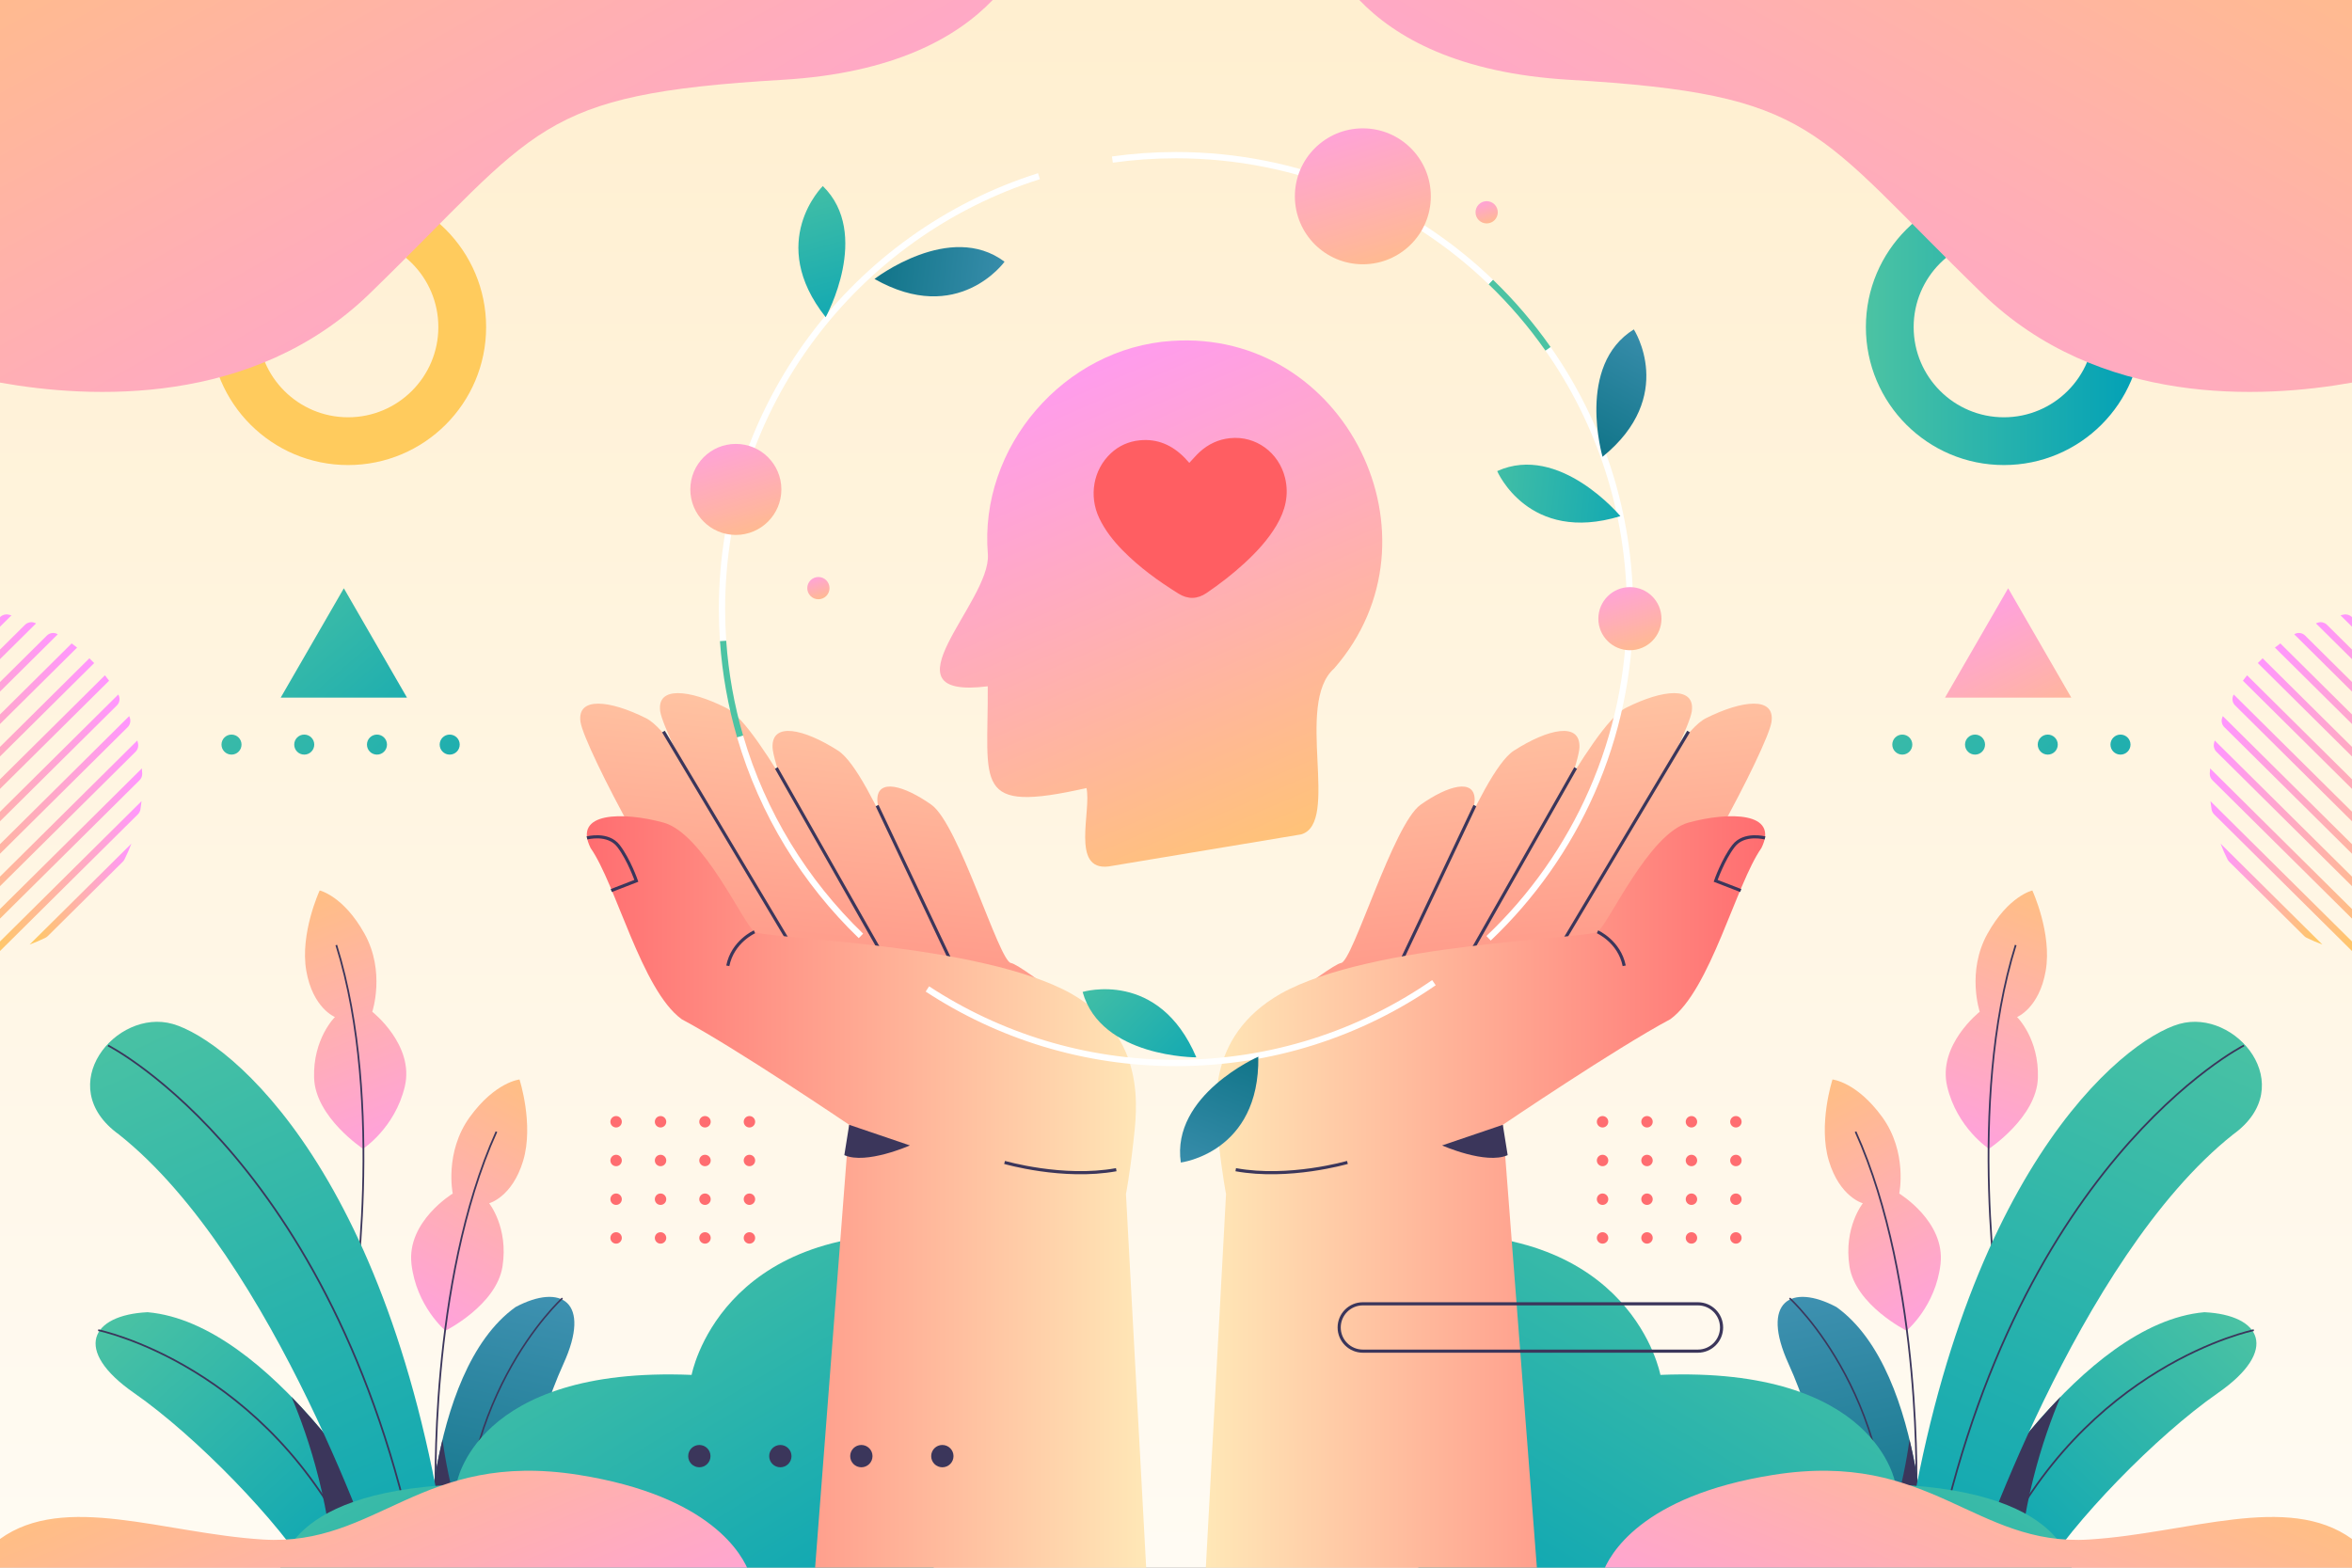 <?xml version="1.0" encoding="utf-8"?>
<!-- Generator: Adobe Illustrator 27.5.0, SVG Export Plug-In . SVG Version: 6.00 Build 0)  -->
<svg version="1.1" xmlns="http://www.w3.org/2000/svg" xmlns:xlink="http://www.w3.org/1999/xlink" x="0px" y="0px"
	 viewBox="0 0 750 500" style="enable-background:new 0 0 750 500;" xml:space="preserve">
<rect x="0" y="0" width="750" height="500" fill="#808080" stroke="none"/>
<g id="BACKGROUND">
	<linearGradient id="SVGID_1_" gradientUnits="userSpaceOnUse" x1="375" y1="-250.544" x2="375" y2="664.785">
		<stop  offset="0" style="stop-color:#FFE9BE"/>
		<stop  offset="1" style="stop-color:#FFFFFF"/>
	</linearGradient>
	<rect style="fill:url(#SVGID_1_);" width="750" height="500"/>
</g>
<g id="OBJECTS">
	<g>
		<g>
			<g>
				
					<linearGradient id="SVGID_00000071543546453855491590000007838727293614241678_" gradientUnits="userSpaceOnUse" x1="118.445" y1="449.18" x2="189.284" y2="316.792">
					<stop  offset="0" style="stop-color:#FF96FF"/>
					<stop  offset="1" style="stop-color:#FFCB5D"/>
				</linearGradient>
				<path style="fill:url(#SVGID_00000071543546453855491590000007838727293614241678_);" d="M142.046,424.419
					c0,0-9.29-7.742-10.839-21.29s13.161-22.452,13.161-22.452s-2.71-13.161,5.419-24.387c8.129-11.226,15.871-12,15.871-12
					s4.645,14.323,1.161,25.935c-3.484,11.613-10.839,13.548-10.839,13.548s6.194,7.742,4.258,20.129
					C158.304,416.29,142.046,424.419,142.046,424.419z"/>
				<path style="fill:none;stroke:#3B365B;stroke-width:0.555;stroke-miterlimit:10;" d="M138.949,477.839
					c0,0-2.323-68.903,19.355-116.903"/>
			</g>
			<g>
				
					<linearGradient id="SVGID_00000019650575026650289790000006545600170219296179_" gradientUnits="userSpaceOnUse" x1="90.859" y1="391.444" x2="161.697" y2="259.059" gradientTransform="matrix(-0.993 -0.12 -0.12 0.993 273.401 16.083)">
					<stop  offset="0" style="stop-color:#FF96FF"/>
					<stop  offset="1" style="stop-color:#FFCB5D"/>
				</linearGradient>
				<path style="fill:url(#SVGID_00000019650575026650289790000006545600170219296179_);" d="M115.764,366.391
					c0,0,10.152-6.571,13.315-19.836c3.163-13.265-10.373-23.868-10.373-23.868s4.269-12.741-2.454-24.861
					c-6.724-12.12-14.317-13.817-14.317-13.817s-6.33,13.662-4.264,25.609c2.065,11.947,9.135,14.751,9.135,14.751
					s-7.078,6.943-6.642,19.473C100.599,356.37,115.764,366.391,115.764,366.391z"/>
				<path style="fill:none;stroke:#3B365B;stroke-width:0.555;stroke-miterlimit:10;" d="M112.43,419.796
					c0,0,10.572-68.127-5.19-118.381"/>
			</g>
			<g>
				<defs>
					
						<rect id="SVGID_00000071528920877443296330000015728534349805394868_" x="19.567" y="311.114" width="165.834" height="181.3"/>
				</defs>
				<clipPath id="SVGID_00000013908040514443724760000005040179608574324119_">
					<use xlink:href="#SVGID_00000071528920877443296330000015728534349805394868_"  style="overflow:visible;"/>
				</clipPath>
				<g style="clip-path:url(#SVGID_00000013908040514443724760000005040179608574324119_);">
					<g>
						
							<linearGradient id="SVGID_00000091006930017113529390000012091284011038896512_" gradientUnits="userSpaceOnUse" x1="38.367" y1="413.732" x2="127.729" y2="510.827">
							<stop  offset="0" style="stop-color:#4CC3A3"/>
							<stop  offset="1" style="stop-color:#00A0B7"/>
						</linearGradient>
						<path style="fill:url(#SVGID_00000091006930017113529390000012091284011038896512_);" d="M123.535,485.54
							c0,0-36.947-63.584-76.473-67.021c-18.044,0.859-24.059,12.029-4.296,25.777c19.763,13.748,46.399,41.244,56.71,58.429
							C109.787,519.91,132.987,506.162,123.535,485.54z"/>
						<path style="fill:#3B365B;" d="M106.877,509.51c10.91,4.585,24.213-7.487,16.658-23.97c0,0-12.433-21.394-30.589-40.033
							C98.309,458.157,106.203,481.376,106.877,509.51z"/>
						<path style="fill:none;stroke:#3B365B;stroke-width:0.555;stroke-miterlimit:10;" d="M31.31,424.247
							c0,0,53.846,10.884,82.487,72.176"/>
					</g>
					<g>
						
							<linearGradient id="SVGID_00000062191476411806962860000008857435217265215107_" gradientUnits="userSpaceOnUse" x1="1237.981" y1="136.124" x2="1318.992" y2="224.146" gradientTransform="matrix(-0.86 0.51 0.51 0.86 1164.304 -339.586)">
							<stop  offset="0" style="stop-color:#4092B2"/>
							<stop  offset="1" style="stop-color:#006A7A"/>
						</linearGradient>
						<path style="fill:url(#SVGID_00000062191476411806962860000008857435217265215107_);" d="M135.77,504.494
							c0,0-0.598-66.668,28.632-87.628c14.467-7.676,24.323-1.747,15.272,18.113c-9.051,19.86-17.104,53.619-17.196,71.788
							C162.386,524.935,137.938,524.945,135.77,504.494z"/>
						<path style="fill:#3B365B;" d="M159.845,515.48c-6.387,8.622-22.343,5.36-24.075-10.986c0,0-0.2-22.432,5.336-45.363
							C142.775,471.475,147.358,493.231,159.845,515.48z"/>
						<path style="fill:none;stroke:#3B365B;stroke-width:0.503;stroke-miterlimit:10;" d="M179.334,414.047
							c0,0-36.952,33.391-30.937,94.43"/>
					</g>
					<g>
						
							<linearGradient id="SVGID_00000146497010978761396330000008348938308751327144_" gradientUnits="userSpaceOnUse" x1="45.008" y1="313.974" x2="148.976" y2="543.391">
							<stop  offset="0" style="stop-color:#4CC3A3"/>
							<stop  offset="1" style="stop-color:#00A0B7"/>
						</linearGradient>
						<path style="fill:url(#SVGID_00000146497010978761396330000008348938308751327144_);" d="M121.244,501.866
							c0,0-33.511-100.531-83.347-140.056c-21.481-15.466-0.859-40.385,17.185-35.229c18.044,5.156,71.317,48.118,88.502,176.145
							L121.244,501.866z"/>
						<path style="fill:none;stroke:#3B365B;stroke-width:0.555;stroke-miterlimit:10;" d="M34.46,333.454
							c0,0,74.754,37.807,99.672,170.13"/>
					</g>
				</g>
			</g>
		</g>
		<g>
			<g>
				
					<linearGradient id="SVGID_00000165938730131809972310000012890337910857531030_" gradientUnits="userSpaceOnUse" x1="523.901" y1="449.18" x2="594.74" y2="316.792" gradientTransform="matrix(-1 0 0 1 1155.457 0)">
					<stop  offset="0" style="stop-color:#FF96FF"/>
					<stop  offset="1" style="stop-color:#FFCB5D"/>
				</linearGradient>
				<path style="fill:url(#SVGID_00000165938730131809972310000012890337910857531030_);" d="M607.954,424.419
					c0,0,9.29-7.742,10.839-21.29s-13.161-22.452-13.161-22.452s2.71-13.161-5.419-24.387c-8.129-11.226-15.871-12-15.871-12
					s-4.645,14.323-1.161,25.935c3.484,11.613,10.839,13.548,10.839,13.548s-6.194,7.742-4.258,20.129
					C591.696,416.29,607.954,424.419,607.954,424.419z"/>
				<path style="fill:none;stroke:#3B365B;stroke-width:0.555;stroke-miterlimit:10;" d="M611.051,477.839
					c0,0,2.323-68.903-19.355-116.903"/>
			</g>
			<g>
				
					<linearGradient id="SVGID_00000054240465952211700690000012502623627897670289_" gradientUnits="userSpaceOnUse" x1="-311.657" y1="342.791" x2="-240.82" y2="210.407" gradientTransform="matrix(0.993 -0.12 0.12 0.993 882.055 16.083)">
					<stop  offset="0" style="stop-color:#FF96FF"/>
					<stop  offset="1" style="stop-color:#FFCB5D"/>
				</linearGradient>
				<path style="fill:url(#SVGID_00000054240465952211700690000012502623627897670289_);" d="M634.236,366.391
					c0,0-10.152-6.571-13.315-19.836c-3.163-13.265,10.373-23.868,10.373-23.868s-4.269-12.741,2.454-24.861
					s14.317-13.817,14.317-13.817s6.33,13.662,4.265,25.609c-2.065,11.947-9.135,14.751-9.135,14.751s7.078,6.943,6.642,19.473
					C649.401,356.37,634.236,366.391,634.236,366.391z"/>
				<path style="fill:none;stroke:#3B365B;stroke-width:0.555;stroke-miterlimit:10;" d="M637.57,419.796
					c0,0-10.572-68.127,5.19-118.381"/>
			</g>
			<g>
				<defs>
					
						<rect id="SVGID_00000139288349199722295870000002689079890346637440_" x="564.599" y="311.114" transform="matrix(-1 -1.224647e-16 1.224647e-16 -1 1295.032 803.528)" width="165.834" height="181.3"/>
				</defs>
				<clipPath id="SVGID_00000100359027892718932610000010138132876402074271_">
					<use xlink:href="#SVGID_00000139288349199722295870000002689079890346637440_"  style="overflow:visible;"/>
				</clipPath>
				<g style="clip-path:url(#SVGID_00000100359027892718932610000010138132876402074271_);">
					<g>
						
							<linearGradient id="SVGID_00000044152402851522257530000004282991679823939752_" gradientUnits="userSpaceOnUse" x1="443.824" y1="413.732" x2="533.185" y2="510.827" gradientTransform="matrix(-1 0 0 1 1155.457 0)">
							<stop  offset="0" style="stop-color:#4CC3A3"/>
							<stop  offset="1" style="stop-color:#00A0B7"/>
						</linearGradient>
						<path style="fill:url(#SVGID_00000044152402851522257530000004282991679823939752_);" d="M626.465,485.54
							c0,0,36.947-63.584,76.473-67.021c18.044,0.859,24.059,12.029,4.296,25.777c-19.763,13.748-46.399,41.244-56.71,58.429
							C640.213,519.91,617.013,506.162,626.465,485.54z"/>
						<path style="fill:#3B365B;" d="M643.123,509.51c-10.91,4.585-24.213-7.487-16.658-23.97c0,0,12.433-21.394,30.589-40.033
							C651.691,458.157,643.797,481.376,643.123,509.51z"/>
						<path style="fill:none;stroke:#3B365B;stroke-width:0.555;stroke-miterlimit:10;" d="M718.69,424.247
							c0,0-53.846,10.884-82.487,72.176"/>
					</g>
					<g>
						
							<linearGradient id="SVGID_00000016772147997545498290000001077071247236623794_" gradientUnits="userSpaceOnUse" x1="889.274" y1="342.972" x2="970.285" y2="430.994" gradientTransform="matrix(0.86 0.51 -0.51 0.86 -8.847 -339.586)">
							<stop  offset="0" style="stop-color:#4092B2"/>
							<stop  offset="1" style="stop-color:#006A7A"/>
						</linearGradient>
						<path style="fill:url(#SVGID_00000016772147997545498290000001077071247236623794_);" d="M614.23,504.494
							c0,0,0.598-66.668-28.632-87.628c-14.467-7.676-24.323-1.747-15.272,18.113c9.051,19.86,17.104,53.619,17.196,71.788
							C587.614,524.935,612.063,524.945,614.23,504.494z"/>
						<path style="fill:#3B365B;" d="M590.155,515.48c6.387,8.622,22.343,5.36,24.075-10.986c0,0,0.2-22.432-5.336-45.363
							C607.225,471.475,602.642,493.231,590.155,515.48z"/>
						<path style="fill:none;stroke:#3B365B;stroke-width:0.503;stroke-miterlimit:10;" d="M570.666,414.047
							c0,0,36.952,33.391,30.937,94.43"/>
					</g>
					<g>
						
							<linearGradient id="SVGID_00000075141594564476611410000003327817689562983609_" gradientUnits="userSpaceOnUse" x1="450.464" y1="313.974" x2="554.433" y2="543.391" gradientTransform="matrix(-1 0 0 1 1155.457 0)">
							<stop  offset="0" style="stop-color:#4CC3A3"/>
							<stop  offset="1" style="stop-color:#00A0B7"/>
						</linearGradient>
						<path style="fill:url(#SVGID_00000075141594564476611410000003327817689562983609_);" d="M628.756,501.866
							c0,0,33.51-100.531,83.347-140.056c21.481-15.466,0.859-40.385-17.185-35.229c-18.044,5.156-71.317,48.118-88.502,176.145
							L628.756,501.866z"/>
						<path style="fill:none;stroke:#3B365B;stroke-width:0.555;stroke-miterlimit:10;" d="M715.54,333.454
							c0,0-74.754,37.807-99.672,170.13"/>
					</g>
				</g>
			</g>
		</g>
	</g>
	<g>
		<defs>
			<rect id="SVGID_00000085231348416964821450000002645955285859637690_" y="380.032" width="750" height="119.968"/>
		</defs>
		<clipPath id="SVGID_00000023988089610092783050000018254432819528843660_">
			<use xlink:href="#SVGID_00000085231348416964821450000002645955285859637690_"  style="overflow:visible;"/>
		</clipPath>
		<g style="clip-path:url(#SVGID_00000023988089610092783050000018254432819528843660_);">
			<g>
				
					<linearGradient id="SVGID_00000108294601658000402610000009859724176006813353_" gradientUnits="userSpaceOnUse" x1="456.951" y1="399.036" x2="551.891" y2="555.471" gradientTransform="matrix(-1 0 0 1 1044.486 0)">
					<stop  offset="0" style="stop-color:#4CC3A3"/>
					<stop  offset="1" style="stop-color:#00A0B7"/>
				</linearGradient>
				<path style="fill:url(#SVGID_00000108294601658000402610000009859724176006813353_);" d="M452.263,393.776
					c68.275-3.637,77.2,44.736,77.2,44.736c69.35-2.836,75.011,34.971,75.011,34.971c56.607,2.578,57.08,27.801,56.697,32.37
					H452.263V393.776z"/>
				
					<linearGradient id="SVGID_00000167384738761978644630000017071338787689310386_" gradientUnits="userSpaceOnUse" x1="722.489" y1="399.036" x2="817.428" y2="555.471" gradientTransform="matrix(1 0 0 1 -560.023 0)">
					<stop  offset="0" style="stop-color:#4CC3A3"/>
					<stop  offset="1" style="stop-color:#00A0B7"/>
				</linearGradient>
				<path style="fill:url(#SVGID_00000167384738761978644630000017071338787689310386_);" d="M297.737,393.776
					c-68.275-3.637-77.2,44.736-77.2,44.736c-69.35-2.836-75.011,34.971-75.011,34.971c-56.607,2.578-57.08,27.801-56.697,32.37
					h208.908V393.776z"/>
			</g>
			
				<linearGradient id="SVGID_00000168798477355088321870000002586153192176891561_" gradientUnits="userSpaceOnUse" x1="158.931" y1="598.121" x2="78.785" y2="402.335">
				<stop  offset="0" style="stop-color:#FF96FF"/>
				<stop  offset="1" style="stop-color:#FFCB5D"/>
			</linearGradient>
			<path style="fill:url(#SVGID_00000168798477355088321870000002586153192176891561_);" d="M184.575,470.406
				c-50.378-8.015-64.117,22.899-100.756,20.609C52.199,489.039,20.58,475.981,0,490.84v10.98h239.001
				C236.865,495.932,226.832,477.129,184.575,470.406z"/>
			
				<linearGradient id="SVGID_00000062897487093999859700000015777713325218431647_" gradientUnits="userSpaceOnUse" x1="576.965" y1="598.121" x2="496.818" y2="402.335" gradientTransform="matrix(-1 0 0 1 1168.034 0)">
				<stop  offset="0" style="stop-color:#FF96FF"/>
				<stop  offset="1" style="stop-color:#FFCB5D"/>
			</linearGradient>
			<path style="fill:url(#SVGID_00000062897487093999859700000015777713325218431647_);" d="M565.425,470.406
				c50.378-8.015,64.117,22.899,100.755,20.609c31.621-1.976,63.24-15.034,83.82-0.174v10.98H510.999
				C513.135,495.932,523.168,477.129,565.425,470.406z"/>
		</g>
	</g>
	<g>
		<g>
			<defs>
				
					<rect id="SVGID_00000023258266481720749410000012564627406641616022_" x="688.129" y="185.71" width="61.871" height="128.581"/>
			</defs>
			<clipPath id="SVGID_00000008144251531133928690000008028524819764952747_">
				<use xlink:href="#SVGID_00000023258266481720749410000012564627406641616022_"  style="overflow:visible;"/>
			</clipPath>
			<g style="clip-path:url(#SVGID_00000008144251531133928690000008028524819764952747_);">
				
					<linearGradient id="SVGID_00000179642737608939410800000008636447051797862025_" gradientUnits="userSpaceOnUse" x1="708.436" y1="264.488" x2="781.21" y2="264.488">
					<stop  offset="0" style="stop-color:#FF96FF"/>
					<stop  offset="1" style="stop-color:#FFCB5D"/>
				</linearGradient>
				<path style="fill:url(#SVGID_00000179642737608939410800000008636447051797862025_);" d="M708.808,228.398
					c-0.055,0.13-0.108,0.26-0.161,0.391c-0.44,1.08-0.178,2.321,0.65,3.142l68.377,67.804c0.828,0.821,2.071,1.073,3.147,0.624
					c0.13-0.054,0.26-0.109,0.389-0.165L708.808,228.398z"/>
				
					<linearGradient id="SVGID_00000063615038740784393020000018095207010751481758_" gradientUnits="userSpaceOnUse" x1="711.88" y1="259.292" x2="788.071" y2="259.292">
					<stop  offset="0" style="stop-color:#FF96FF"/>
					<stop  offset="1" style="stop-color:#FFCB5D"/>
				</linearGradient>
				<path style="fill:url(#SVGID_00000063615038740784393020000018095207010751481758_);" d="M712.29,221.507l-0.011,0.019
					c-0.664,1.114-0.484,2.537,0.437,3.45l71.883,71.281c0.921,0.913,2.345,1.082,3.454,0.408l0.019-0.012L712.29,221.507z"/>
				
					<linearGradient id="SVGID_00000146490103495814816710000018178024723786645407_" gradientUnits="userSpaceOnUse" x1="715.21" y1="254.539" x2="794.163" y2="254.539">
					<stop  offset="0" style="stop-color:#FF96FF"/>
					<stop  offset="1" style="stop-color:#FFCB5D"/>
				</linearGradient>
				<path style="fill:url(#SVGID_00000146490103495814816710000018178024723786645407_);" d="M716.542,215.38
					c-0.453,0.568-0.901,1.141-1.332,1.727l77.237,76.59c0.583-0.436,1.151-0.888,1.716-1.346L716.542,215.38z"/>
				
					<linearGradient id="SVGID_00000056423010514066147680000016561714651441335697_" gradientUnits="userSpaceOnUse" x1="704.645" y1="274.79" x2="764.575" y2="274.79">
					<stop  offset="0" style="stop-color:#FF96FF"/>
					<stop  offset="1" style="stop-color:#FFCB5D"/>
				</linearGradient>
				<path style="fill:url(#SVGID_00000056423010514066147680000016561714651441335697_);" d="M704.757,245.068
					c-0.044,0.534-0.08,1.07-0.108,1.608c-0.043,0.814,0.277,1.607,0.856,2.181l55.274,54.811c0.579,0.574,1.374,0.888,2.188,0.838
					c0.538-0.033,1.074-0.073,1.607-0.121L704.757,245.068z"/>
				
					<linearGradient id="SVGID_00000018226935478070165090000010208760537532175011_" gradientUnits="userSpaceOnUse" x1="708.094" y1="285.157" x2="740.552" y2="285.157">
					<stop  offset="0" style="stop-color:#FF96FF"/>
					<stop  offset="1" style="stop-color:#FFCB5D"/>
				</linearGradient>
				<path style="fill:url(#SVGID_00000018226935478070165090000010208760537532175011_);" d="M708.094,269.064
					c0.645,1.708,1.378,3.372,2.185,4.994c0.145,0.292,0.339,0.557,0.571,0.786l23.899,23.699c0.232,0.23,0.498,0.421,0.791,0.564
					c1.628,0.793,3.298,1.512,5.012,2.143L708.094,269.064z"/>
				
					<linearGradient id="SVGID_00000049181822907908808320000017093147657858109075_" gradientUnits="userSpaceOnUse" x1="705.923" y1="269.665" x2="773.458" y2="269.665">
					<stop  offset="0" style="stop-color:#FF96FF"/>
					<stop  offset="1" style="stop-color:#FFCB5D"/>
				</linearGradient>
				<path style="fill:url(#SVGID_00000049181822907908808320000017093147657858109075_);" d="M706.217,236.172
					c-0.076,0.305-0.15,0.611-0.222,0.918c-0.226,0.973,0.09,1.999,0.799,2.702l63.04,62.512c0.709,0.703,1.737,1.01,2.709,0.776
					c0.306-0.074,0.611-0.151,0.916-0.23L706.217,236.172z"/>
				
					<linearGradient id="SVGID_00000106827937506494968740000016969113392250582967_" gradientUnits="userSpaceOnUse" x1="704.868" y1="279.942" x2="754.12" y2="279.942">
					<stop  offset="0" style="stop-color:#FF96FF"/>
					<stop  offset="1" style="stop-color:#FFCB5D"/>
				</linearGradient>
				<path style="fill:url(#SVGID_00000106827937506494968740000016969113392250582967_);" d="M704.868,255.522
					c0.094,0.882,0.216,1.754,0.354,2.622c0.097,0.607,0.39,1.165,0.827,1.597l43.843,43.476c0.436,0.432,0.997,0.721,1.604,0.813
					c0.868,0.131,1.742,0.246,2.625,0.332L704.868,255.522z"/>
				
					<linearGradient id="SVGID_00000080194816448159045550000004855963025687361973_" gradientUnits="userSpaceOnUse" x1="725.414" y1="244.309" x2="804.241" y2="244.309">
					<stop  offset="0" style="stop-color:#FF96FF"/>
					<stop  offset="1" style="stop-color:#FFCB5D"/>
				</linearGradient>
				<path style="fill:url(#SVGID_00000080194816448159045550000004855963025687361973_);" d="M727.151,205.213
					c-0.588,0.43-1.167,0.873-1.737,1.325l77.517,76.868c0.448-0.574,0.885-1.156,1.31-1.748L727.151,205.213z"/>
				
					<linearGradient id="SVGID_00000120558575826604505110000016592640372273672619_" gradientUnits="userSpaceOnUse" x1="765.965" y1="218.895" x2="814.095" y2="218.895">
					<stop  offset="0" style="stop-color:#FF96FF"/>
					<stop  offset="1" style="stop-color:#FFCB5D"/>
				</linearGradient>
				<path style="fill:url(#SVGID_00000120558575826604505110000016592640372273672619_);" d="M770.24,196.222
					c-0.426-0.422-0.97-0.709-1.561-0.808c-0.897-0.15-1.802-0.277-2.713-0.383l48.13,47.727c-0.114-0.91-0.249-1.814-0.406-2.71
					c-0.104-0.591-0.395-1.132-0.821-1.554L770.24,196.222z"/>
				
					<linearGradient id="SVGID_00000056387877553990322870000009244319773037315993_" gradientUnits="userSpaceOnUse" x1="779.973" y1="213.68" x2="810.431" y2="213.68">
					<stop  offset="0" style="stop-color:#FF96FF"/>
					<stop  offset="1" style="stop-color:#FFCB5D"/>
				</linearGradient>
				<path style="fill:url(#SVGID_00000056387877553990322870000009244319773037315993_);" d="M786.12,201.626
					c-0.208-0.206-0.445-0.383-0.703-0.521c-1.759-0.939-3.577-1.779-5.443-2.526l30.457,30.202
					c-0.763-1.86-1.619-3.671-2.572-5.422c-0.14-0.257-0.319-0.492-0.527-0.698L786.12,201.626z"/>
				
					<linearGradient id="SVGID_00000123432335500334289400000000505097431620022696_" gradientUnits="userSpaceOnUse" x1="755.323" y1="224.058" x2="814.484" y2="224.058">
					<stop  offset="0" style="stop-color:#FF96FF"/>
					<stop  offset="1" style="stop-color:#FFCB5D"/>
				</linearGradient>
				<path style="fill:url(#SVGID_00000123432335500334289400000000505097431620022696_);" d="M759.141,195.56
					c-0.569-0.564-1.346-0.877-2.146-0.84c-0.56,0.025-1.117,0.06-1.672,0.102l59.071,58.577c0.037-0.556,0.066-1.113,0.088-1.673
					c0.03-0.801-0.29-1.575-0.859-2.139L759.141,195.56z"/>
				
					<linearGradient id="SVGID_00000094609375158797945200000017974887489518745019_" gradientUnits="userSpaceOnUse" x1="738.501" y1="234.348" x2="810.903" y2="234.348">
					<stop  offset="0" style="stop-color:#FF96FF"/>
					<stop  offset="1" style="stop-color:#FFCB5D"/>
				</linearGradient>
				<path style="fill:url(#SVGID_00000094609375158797945200000017974887489518745019_);" d="M742.044,199.294
					c-0.815-0.808-2.038-1.08-3.101-0.647c-0.148,0.06-0.294,0.12-0.442,0.182l72.028,71.425c0.06-0.148,0.119-0.296,0.178-0.444
					c0.423-1.066,0.141-2.287-0.673-3.095L742.044,199.294z"/>
				
					<linearGradient id="SVGID_00000146466940119235490040000013329734129862848428_" gradientUnits="userSpaceOnUse" x1="731.57" y1="239.546" x2="807.508" y2="239.546">
					<stop  offset="0" style="stop-color:#FF96FF"/>
					<stop  offset="1" style="stop-color:#FFCB5D"/>
				</linearGradient>
				<path style="fill:url(#SVGID_00000146466940119235490040000013329734129862848428_);" d="M735.047,202.699
					c-0.915-0.907-2.326-1.082-3.434-0.426l-0.044,0.025l75.547,74.914l0,0c0.661-1.139,0.47-2.581-0.465-3.508L735.047,202.699z"/>
				
					<linearGradient id="SVGID_00000080913290556244775150000013043643877812935060_" gradientUnits="userSpaceOnUse" x1="719.966" y1="249.424" x2="799.548" y2="249.424">
					<stop  offset="0" style="stop-color:#FF96FF"/>
					<stop  offset="1" style="stop-color:#FFCB5D"/>
				</linearGradient>
				<path style="fill:url(#SVGID_00000080913290556244775150000013043643877812935060_);" d="M799.548,287.348L721.5,209.953
					c-0.521,0.5-1.033,1.007-1.534,1.526l78.069,77.416C798.55,288.389,799.053,287.873,799.548,287.348z"/>
				
					<linearGradient id="SVGID_00000171715559924042983430000009886148901868059522_" gradientUnits="userSpaceOnUse" x1="746.338" y1="229.177" x2="813.32" y2="229.177">
					<stop  offset="0" style="stop-color:#FF96FF"/>
					<stop  offset="1" style="stop-color:#FFCB5D"/>
				</linearGradient>
				<path style="fill:url(#SVGID_00000171715559924042983430000009886148901868059522_);" d="M749.972,196.812
					c-0.7-0.695-1.712-1.004-2.674-0.784c-0.321,0.073-0.641,0.15-0.96,0.228l66.698,66.139c0.076-0.319,0.149-0.639,0.22-0.961
					c0.212-0.963-0.106-1.973-0.807-2.668L749.972,196.812z"/>
			</g>
		</g>
		<g>
			<defs>
				
					<rect id="SVGID_00000072254949750751936350000012440339878018923908_" y="185.71" transform="matrix(-1 -1.224647e-16 1.224647e-16 -1 61.871 500)" width="61.871" height="128.581"/>
			</defs>
			<clipPath id="SVGID_00000054981019968632571060000002818530959980650136_">
				<use xlink:href="#SVGID_00000072254949750751936350000012440339878018923908_"  style="overflow:visible;"/>
			</clipPath>
			<g style="clip-path:url(#SVGID_00000054981019968632571060000002818530959980650136_);">
				
					<linearGradient id="SVGID_00000008847849364030655090000001949693695176689582_" gradientUnits="userSpaceOnUse" x1="35.533" y1="264.488" x2="108.307" y2="264.488" gradientTransform="matrix(-1 0 0 1 77.097 0)">
					<stop  offset="0" style="stop-color:#FF96FF"/>
					<stop  offset="1" style="stop-color:#FFCB5D"/>
				</linearGradient>
				<path style="fill:url(#SVGID_00000008847849364030655090000001949693695176689582_);" d="M41.192,228.398
					c0.055,0.13,0.108,0.26,0.161,0.391c0.44,1.08,0.178,2.321-0.65,3.142l-68.377,67.804c-0.828,0.821-2.071,1.073-3.147,0.624
					c-0.13-0.054-0.26-0.109-0.389-0.165L41.192,228.398z"/>
				
					<linearGradient id="SVGID_00000131351527794733354450000002156984987065746839_" gradientUnits="userSpaceOnUse" x1="38.977" y1="259.292" x2="115.168" y2="259.292" gradientTransform="matrix(-1 0 0 1 77.097 0)">
					<stop  offset="0" style="stop-color:#FF96FF"/>
					<stop  offset="1" style="stop-color:#FFCB5D"/>
				</linearGradient>
				<path style="fill:url(#SVGID_00000131351527794733354450000002156984987065746839_);" d="M37.71,221.507l0.011,0.019
					c0.664,1.114,0.484,2.537-0.437,3.45l-71.883,71.281c-0.921,0.913-2.345,1.082-3.454,0.408l-0.019-0.012L37.71,221.507z"/>
				
					<linearGradient id="SVGID_00000111192260940396137540000003223206812284489109_" gradientUnits="userSpaceOnUse" x1="42.307" y1="254.539" x2="121.26" y2="254.539" gradientTransform="matrix(-1 0 0 1 77.097 0)">
					<stop  offset="0" style="stop-color:#FF96FF"/>
					<stop  offset="1" style="stop-color:#FFCB5D"/>
				</linearGradient>
				<path style="fill:url(#SVGID_00000111192260940396137540000003223206812284489109_);" d="M33.458,215.38
					c0.453,0.568,0.901,1.141,1.332,1.727l-77.237,76.59c-0.583-0.436-1.151-0.888-1.716-1.346L33.458,215.38z"/>
				
					<linearGradient id="SVGID_00000128470727550787728520000009998275334938785465_" gradientUnits="userSpaceOnUse" x1="31.742" y1="274.79" x2="91.671" y2="274.79" gradientTransform="matrix(-1 0 0 1 77.097 0)">
					<stop  offset="0" style="stop-color:#FF96FF"/>
					<stop  offset="1" style="stop-color:#FFCB5D"/>
				</linearGradient>
				<path style="fill:url(#SVGID_00000128470727550787728520000009998275334938785465_);" d="M45.243,245.068
					c0.044,0.534,0.08,1.07,0.108,1.608c0.043,0.814-0.278,1.607-0.856,2.181l-55.274,54.811c-0.579,0.574-1.374,0.888-2.188,0.838
					c-0.538-0.033-1.074-0.073-1.607-0.121L45.243,245.068z"/>
				
					<linearGradient id="SVGID_00000116204191626440057350000005282837174399378082_" gradientUnits="userSpaceOnUse" x1="35.191" y1="285.157" x2="67.649" y2="285.157" gradientTransform="matrix(-1 0 0 1 77.097 0)">
					<stop  offset="0" style="stop-color:#FF96FF"/>
					<stop  offset="1" style="stop-color:#FFCB5D"/>
				</linearGradient>
				<path style="fill:url(#SVGID_00000116204191626440057350000005282837174399378082_);" d="M41.906,269.064
					c-0.645,1.708-1.378,3.372-2.185,4.994c-0.145,0.292-0.339,0.557-0.571,0.786l-23.899,23.699
					c-0.232,0.23-0.498,0.421-0.791,0.564c-1.628,0.793-3.298,1.512-5.012,2.143L41.906,269.064z"/>
				
					<linearGradient id="SVGID_00000140732991341653034920000016279818102912617150_" gradientUnits="userSpaceOnUse" x1="33.02" y1="269.665" x2="100.555" y2="269.665" gradientTransform="matrix(-1 0 0 1 77.097 0)">
					<stop  offset="0" style="stop-color:#FF96FF"/>
					<stop  offset="1" style="stop-color:#FFCB5D"/>
				</linearGradient>
				<path style="fill:url(#SVGID_00000140732991341653034920000016279818102912617150_);" d="M43.783,236.172
					c0.076,0.305,0.15,0.611,0.222,0.918c0.226,0.973-0.09,1.999-0.799,2.702l-63.04,62.512c-0.709,0.703-1.737,1.01-2.709,0.776
					c-0.306-0.074-0.611-0.151-0.916-0.23L43.783,236.172z"/>
				
					<linearGradient id="SVGID_00000078033888987638709730000007142501855388351383_" gradientUnits="userSpaceOnUse" x1="31.965" y1="279.942" x2="81.217" y2="279.942" gradientTransform="matrix(-1 0 0 1 77.097 0)">
					<stop  offset="0" style="stop-color:#FF96FF"/>
					<stop  offset="1" style="stop-color:#FFCB5D"/>
				</linearGradient>
				<path style="fill:url(#SVGID_00000078033888987638709730000007142501855388351383_);" d="M45.132,255.522
					c-0.094,0.882-0.216,1.754-0.354,2.622c-0.097,0.607-0.39,1.165-0.827,1.597L0.108,303.217
					c-0.436,0.432-0.997,0.721-1.604,0.813c-0.868,0.131-1.742,0.246-2.624,0.332L45.132,255.522z"/>
				
					<linearGradient id="SVGID_00000043419777937042960460000010451663894505108376_" gradientUnits="userSpaceOnUse" x1="52.511" y1="244.309" x2="131.337" y2="244.309" gradientTransform="matrix(-1 0 0 1 77.097 0)">
					<stop  offset="0" style="stop-color:#FF96FF"/>
					<stop  offset="1" style="stop-color:#FFCB5D"/>
				</linearGradient>
				<path style="fill:url(#SVGID_00000043419777937042960460000010451663894505108376_);" d="M22.849,205.213
					c0.588,0.43,1.167,0.873,1.737,1.325l-77.517,76.868c-0.448-0.574-0.885-1.156-1.31-1.748L22.849,205.213z"/>
				
					<linearGradient id="SVGID_00000178190402809153443450000016305439001663012506_" gradientUnits="userSpaceOnUse" x1="93.062" y1="218.895" x2="141.192" y2="218.895" gradientTransform="matrix(-1 0 0 1 77.097 0)">
					<stop  offset="0" style="stop-color:#FF96FF"/>
					<stop  offset="1" style="stop-color:#FFCB5D"/>
				</linearGradient>
				<path style="fill:url(#SVGID_00000178190402809153443450000016305439001663012506_);" d="M-20.24,196.222
					c0.426-0.422,0.97-0.709,1.561-0.808c0.897-0.15,1.802-0.277,2.713-0.383l-48.13,47.727c0.114-0.91,0.249-1.814,0.406-2.71
					c0.104-0.591,0.395-1.132,0.821-1.554L-20.24,196.222z"/>
				
					<linearGradient id="SVGID_00000124152606062780498460000002165073817806813845_" gradientUnits="userSpaceOnUse" x1="107.07" y1="213.68" x2="137.527" y2="213.68" gradientTransform="matrix(-1 0 0 1 77.097 0)">
					<stop  offset="0" style="stop-color:#FF96FF"/>
					<stop  offset="1" style="stop-color:#FFCB5D"/>
				</linearGradient>
				<path style="fill:url(#SVGID_00000124152606062780498460000002165073817806813845_);" d="M-36.12,201.626
					c0.208-0.206,0.445-0.383,0.703-0.521c1.759-0.939,3.577-1.779,5.443-2.526l-30.457,30.202c0.763-1.86,1.619-3.671,2.572-5.422
					c0.14-0.257,0.319-0.492,0.527-0.698L-36.12,201.626z"/>
				
					<linearGradient id="SVGID_00000119101873771529457790000015299051543523308164_" gradientUnits="userSpaceOnUse" x1="82.42" y1="224.058" x2="141.581" y2="224.058" gradientTransform="matrix(-1 0 0 1 77.097 0)">
					<stop  offset="0" style="stop-color:#FF96FF"/>
					<stop  offset="1" style="stop-color:#FFCB5D"/>
				</linearGradient>
				<path style="fill:url(#SVGID_00000119101873771529457790000015299051543523308164_);" d="M-9.141,195.56
					c0.569-0.564,1.346-0.877,2.146-0.84c0.559,0.025,1.117,0.06,1.672,0.102l-59.071,58.577c-0.037-0.556-0.066-1.113-0.088-1.673
					c-0.03-0.801,0.29-1.575,0.859-2.139L-9.141,195.56z"/>
				
					<linearGradient id="SVGID_00000167367615564607345100000001234932738675561344_" gradientUnits="userSpaceOnUse" x1="65.598" y1="234.348" x2="138" y2="234.348" gradientTransform="matrix(-1 0 0 1 77.097 0)">
					<stop  offset="0" style="stop-color:#FF96FF"/>
					<stop  offset="1" style="stop-color:#FFCB5D"/>
				</linearGradient>
				<path style="fill:url(#SVGID_00000167367615564607345100000001234932738675561344_);" d="M7.956,199.294
					c0.815-0.808,2.038-1.08,3.101-0.647c0.148,0.06,0.294,0.12,0.442,0.182l-72.028,71.425c-0.06-0.148-0.119-0.296-0.178-0.444
					c-0.423-1.066-0.141-2.287,0.673-3.095L7.956,199.294z"/>
				
					<linearGradient id="SVGID_00000052786788124215753200000003456222500782343351_" gradientUnits="userSpaceOnUse" x1="58.667" y1="239.546" x2="134.605" y2="239.546" gradientTransform="matrix(-1 0 0 1 77.097 0)">
					<stop  offset="0" style="stop-color:#FF96FF"/>
					<stop  offset="1" style="stop-color:#FFCB5D"/>
				</linearGradient>
				<path style="fill:url(#SVGID_00000052786788124215753200000003456222500782343351_);" d="M14.953,202.699
					c0.915-0.907,2.326-1.082,3.434-0.426l0.044,0.025l-75.547,74.914l0,0c-0.661-1.139-0.47-2.581,0.465-3.508L14.953,202.699z"/>
				
					<linearGradient id="SVGID_00000163786977520573049150000004941232614732168876_" gradientUnits="userSpaceOnUse" x1="47.063" y1="249.424" x2="126.645" y2="249.424" gradientTransform="matrix(-1 0 0 1 77.097 0)">
					<stop  offset="0" style="stop-color:#FF96FF"/>
					<stop  offset="1" style="stop-color:#FFCB5D"/>
				</linearGradient>
				<path style="fill:url(#SVGID_00000163786977520573049150000004941232614732168876_);" d="M-49.548,287.348L28.5,209.953
					c0.521,0.5,1.033,1.007,1.534,1.526l-78.069,77.416C-48.55,288.389-49.053,287.873-49.548,287.348z"/>
				
					<linearGradient id="SVGID_00000042718482105772112110000008513142407979316876_" gradientUnits="userSpaceOnUse" x1="73.435" y1="229.177" x2="140.417" y2="229.177" gradientTransform="matrix(-1 0 0 1 77.097 0)">
					<stop  offset="0" style="stop-color:#FF96FF"/>
					<stop  offset="1" style="stop-color:#FFCB5D"/>
				</linearGradient>
				<path style="fill:url(#SVGID_00000042718482105772112110000008513142407979316876_);" d="M0.028,196.812
					c0.7-0.695,1.713-1.004,2.674-0.784c0.321,0.073,0.641,0.15,0.96,0.228l-66.698,66.139c-0.076-0.319-0.149-0.639-0.22-0.961
					c-0.212-0.963,0.106-1.973,0.806-2.668L0.028,196.812z"/>
			</g>
		</g>
	</g>
	<g>
		<defs>
			
				<rect id="SVGID_00000001664940788941212570000016585133227283127973_" x="172.193" y="205.064" width="405.613" height="294.935"/>
		</defs>
		<clipPath id="SVGID_00000055669439332894678740000006063169896171008695_">
			<use xlink:href="#SVGID_00000001664940788941212570000016585133227283127973_"  style="overflow:visible;"/>
		</clipPath>
		<g style="clip-path:url(#SVGID_00000055669439332894678740000006063169896171008695_);">
			<g>
				<g>
					
						<linearGradient id="SVGID_00000062187389100953188650000006188554696561266839_" gradientUnits="userSpaceOnUse" x1="225.861" y1="392.821" x2="250.635" y2="149.724">
						<stop  offset="0" style="stop-color:#FF6D70"/>
						<stop  offset="1" style="stop-color:#FFE8B7"/>
					</linearGradient>
					<path style="fill:url(#SVGID_00000062187389100953188650000006188554696561266839_);" d="M255.947,317.323
						c0,0-19.742-8.129-30.194-16.258c-10.452-8.129-39.484-62.71-40.645-70.839c-1.161-8.129,9.29-6.968,20.903-1.161
						c11.613,5.807,34.839,55.742,39.484,55.742c4.645,0,46.452,24.387,46.452,24.387L255.947,317.323z"/>
					
						<linearGradient id="SVGID_00000118376548953246430450000015030630520899817884_" gradientUnits="userSpaceOnUse" x1="250.68" y1="395.351" x2="275.455" y2="152.254">
						<stop  offset="0" style="stop-color:#FF6D70"/>
						<stop  offset="1" style="stop-color:#FFE8B7"/>
					</linearGradient>
					<path style="fill:url(#SVGID_00000118376548953246430450000015030630520899817884_);" d="M281.367,313.968
						c0,0-19.742-8.129-30.193-16.258c-10.452-8.129-39.484-62.71-40.645-70.839c-1.161-8.129,9.29-6.968,20.903-1.161
						c11.613,5.806,34.839,55.742,39.484,55.742s46.452,24.387,46.452,24.387L281.367,313.968z"/>
					
						<linearGradient id="SVGID_00000109740463725779284150000008474618055719647643_" gradientUnits="userSpaceOnUse" x1="283.491" y1="398.695" x2="308.265" y2="155.597">
						<stop  offset="0" style="stop-color:#FF6D70"/>
						<stop  offset="1" style="stop-color:#FFE8B7"/>
					</linearGradient>
					<path style="fill:url(#SVGID_00000109740463725779284150000008474618055719647643_);" d="M307.587,332.456
						c0,0-18.772-10.169-28.307-19.357c-9.534-9.188-32.637-66.531-32.933-74.737c-0.296-8.206,9.974-5.947,20.909,1.054
						c10.934,7.001,28.754,59.111,33.373,59.602c4.619,0.491,43.615,29.159,43.615,29.159L307.587,332.456z"/>
					
						<linearGradient id="SVGID_00000124139743136876618900000009615984942734805423_" gradientUnits="userSpaceOnUse" x1="307.591" y1="401.151" x2="332.366" y2="158.054">
						<stop  offset="0" style="stop-color:#FF6D70"/>
						<stop  offset="1" style="stop-color:#FFE8B7"/>
					</linearGradient>
					<path style="fill:url(#SVGID_00000124139743136876618900000009615984942734805423_);" d="M326.868,335.019
						c0,0-15.133-9.097-22.669-17.041c-7.537-7.944-24.5-56.175-24.44-62.966c0.06-6.791,8.461-4.544,17.235,1.645
						c8.774,6.189,21.566,49.901,25.364,50.478c3.798,0.577,34.953,25.706,34.953,25.706L326.868,335.019z"/>
					<line style="fill:none;stroke:#3B365B;stroke-miterlimit:10;" x1="211.56" y1="233.323" x2="253.367" y2="303.387"/>
					<line style="fill:none;stroke:#3B365B;stroke-miterlimit:10;" x1="247.56" y1="244.936" x2="281.625" y2="304.935"/>
					<line style="fill:none;stroke:#3B365B;stroke-miterlimit:10;" x1="279.689" y1="256.935" x2="304.077" y2="308.419"/>
					
						<linearGradient id="SVGID_00000022539207809834055370000000179929586870722987_" gradientUnits="userSpaceOnUse" x1="187.122" y1="385.017" x2="366.012" y2="385.017">
						<stop  offset="0" style="stop-color:#FF6D70"/>
						<stop  offset="1" style="stop-color:#FFE8B7"/>
					</linearGradient>
					<path style="fill:url(#SVGID_00000022539207809834055370000000179929586870722987_);" d="M270.786,358.742
						c0,0-36-24.387-53.419-33.677c-12.774-9.29-20.903-42.968-29.032-54.581c-5.806-11.613,10.452-11.613,23.226-8.129
						c12.774,3.484,25.548,32.516,29.032,34.839c3.484,2.323,72,3.484,101.032,19.742c24.387,13.936,20.903,37.161,19.742,47.613
						s-2.323,16.258-2.323,16.258l6.968,128.903H259.173L270.786,358.742z"/>
				</g>
				<path style="fill:#3B365B;" d="M270.786,358.742l19.355,6.581c0,0-13.935,6.194-20.903,3.097L270.786,358.742z"/>
				<path style="fill:none;stroke:#3B365B;stroke-miterlimit:10;" d="M320.335,370.742c0,0,18.581,5.419,35.613,2.323"/>
				<path style="fill:none;stroke:#3B365B;stroke-miterlimit:10;" d="M240.593,297.194c0,0-6.968,3.097-8.516,10.839"/>
				<path style="fill:none;stroke:#3B365B;stroke-miterlimit:10;" d="M187.173,267.258c0,0,6.71-1.806,10.064,2.581
					c3.355,4.387,5.677,11.097,5.677,11.097l-8,3.097"/>
			</g>
			<g>
				<g>
					
						<linearGradient id="SVGID_00000183929713727228761420000017945118783414484650_" gradientUnits="userSpaceOnUse" x1="297.192" y1="392.821" x2="321.966" y2="149.724" gradientTransform="matrix(-1 0 0 1 821.331 0)">
						<stop  offset="0" style="stop-color:#FF6D70"/>
						<stop  offset="1" style="stop-color:#FFE8B7"/>
					</linearGradient>
					<path style="fill:url(#SVGID_00000183929713727228761420000017945118783414484650_);" d="M494.052,317.323
						c0,0,19.742-8.129,30.194-16.258c10.452-8.129,39.484-62.71,40.645-70.839c1.161-8.129-9.29-6.968-20.903-1.161
						c-11.613,5.807-34.839,55.742-39.484,55.742c-4.645,0-46.452,24.387-46.452,24.387L494.052,317.323z"/>
					
						<linearGradient id="SVGID_00000068658980675777311690000001553546948762093985_" gradientUnits="userSpaceOnUse" x1="322.011" y1="395.351" x2="346.786" y2="152.254" gradientTransform="matrix(-1 0 0 1 821.331 0)">
						<stop  offset="0" style="stop-color:#FF6D70"/>
						<stop  offset="1" style="stop-color:#FFE8B7"/>
					</linearGradient>
					<path style="fill:url(#SVGID_00000068658980675777311690000001553546948762093985_);" d="M468.633,313.968
						c0,0,19.742-8.129,30.194-16.258c10.452-8.129,39.484-62.71,40.645-70.839c1.161-8.129-9.29-6.968-20.903-1.161
						c-11.613,5.806-34.839,55.742-39.484,55.742c-4.645,0-46.452,24.387-46.452,24.387L468.633,313.968z"/>
					
						<linearGradient id="SVGID_00000178892155514191347490000017971969276649249967_" gradientUnits="userSpaceOnUse" x1="354.822" y1="398.695" x2="379.596" y2="155.597" gradientTransform="matrix(-1 0 0 1 821.331 0)">
						<stop  offset="0" style="stop-color:#FF6D70"/>
						<stop  offset="1" style="stop-color:#FFE8B7"/>
					</linearGradient>
					<path style="fill:url(#SVGID_00000178892155514191347490000017971969276649249967_);" d="M442.413,332.456
						c0,0,18.773-10.169,28.307-19.357c9.534-9.188,32.637-66.531,32.933-74.737c0.296-8.206-9.975-5.947-20.909,1.054
						c-10.934,7.001-28.754,59.111-33.373,59.602c-4.619,0.491-43.615,29.159-43.615,29.159L442.413,332.456z"/>
					
						<linearGradient id="SVGID_00000034811984716748718670000010358210372915806111_" gradientUnits="userSpaceOnUse" x1="378.922" y1="401.151" x2="403.697" y2="158.054" gradientTransform="matrix(-1 0 0 1 821.331 0)">
						<stop  offset="0" style="stop-color:#FF6D70"/>
						<stop  offset="1" style="stop-color:#FFE8B7"/>
					</linearGradient>
					<path style="fill:url(#SVGID_00000034811984716748718670000010358210372915806111_);" d="M423.132,335.019
						c0,0,15.133-9.097,22.669-17.041c7.537-7.944,24.5-56.175,24.44-62.966c-0.059-6.791-8.461-4.544-17.235,1.645
						c-8.774,6.189-21.566,49.901-25.364,50.478s-34.953,25.706-34.953,25.706L423.132,335.019z"/>
					<line style="fill:none;stroke:#3B365B;stroke-miterlimit:10;" x1="538.44" y1="233.323" x2="496.633" y2="303.387"/>
					<line style="fill:none;stroke:#3B365B;stroke-miterlimit:10;" x1="502.44" y1="244.936" x2="468.375" y2="304.935"/>
					<line style="fill:none;stroke:#3B365B;stroke-miterlimit:10;" x1="470.311" y1="256.935" x2="445.923" y2="308.419"/>
					
						<linearGradient id="SVGID_00000152252206776593624340000011851835812399056031_" gradientUnits="userSpaceOnUse" x1="258.453" y1="385.017" x2="437.343" y2="385.017" gradientTransform="matrix(-1 0 0 1 821.331 0)">
						<stop  offset="0" style="stop-color:#FF6D70"/>
						<stop  offset="1" style="stop-color:#FFE8B7"/>
					</linearGradient>
					<path style="fill:url(#SVGID_00000152252206776593624340000011851835812399056031_);" d="M479.214,358.742
						c0,0,36-24.387,53.419-33.677c12.774-9.29,20.903-42.968,29.032-54.581c5.806-11.613-10.452-11.613-23.226-8.129
						c-12.774,3.484-25.548,32.516-29.032,34.839c-3.484,2.323-72,3.484-101.032,19.742c-24.387,13.936-20.903,37.161-19.742,47.613
						c1.161,10.452,2.323,16.258,2.323,16.258l-6.968,128.903h106.839L479.214,358.742z"/>
				</g>
				<path style="fill:#3B365B;" d="M479.214,358.742l-19.355,6.581c0,0,13.935,6.194,20.903,3.097L479.214,358.742z"/>
				<path style="fill:none;stroke:#3B365B;stroke-miterlimit:10;" d="M429.665,370.742c0,0-18.581,5.419-35.613,2.323"/>
				<path style="fill:none;stroke:#3B365B;stroke-miterlimit:10;" d="M509.407,297.194c0,0,6.968,3.097,8.516,10.839"/>
				<path style="fill:none;stroke:#3B365B;stroke-miterlimit:10;" d="M562.827,267.258c0,0-6.71-1.806-10.064,2.581
					c-3.355,4.387-5.677,11.097-5.677,11.097l8,3.097"/>
			</g>
		</g>
	</g>
	<g>
		<g>
			<g>
				<g>
					<g>
						<path style="fill:#FF6D70;" d="M198.284,357.777c0,1.006-0.816,1.822-1.822,1.822c-1.006,0-1.822-0.816-1.822-1.822
							c0-1.006,0.816-1.822,1.822-1.822C197.468,355.955,198.284,356.77,198.284,357.777z"/>
						<path style="fill:#FF6D70;" d="M198.284,370.127c0,1.006-0.816,1.822-1.822,1.822c-1.006,0-1.822-0.816-1.822-1.822
							c0-1.006,0.816-1.822,1.822-1.822C197.468,368.305,198.284,369.121,198.284,370.127z"/>
						<path style="fill:#FF6D70;" d="M198.284,382.477c0,1.006-0.816,1.822-1.822,1.822c-1.006,0-1.822-0.816-1.822-1.822
							c0-1.006,0.816-1.822,1.822-1.822C197.468,380.655,198.284,381.471,198.284,382.477z"/>
						<path style="fill:#FF6D70;" d="M198.284,394.827c0,1.006-0.816,1.822-1.822,1.822c-1.006,0-1.822-0.816-1.822-1.822
							c0-1.006,0.816-1.822,1.822-1.822C197.468,393.005,198.284,393.821,198.284,394.827z"/>
					</g>
					<g>
						<path style="fill:#FF6D70;" d="M212.456,357.777c0,1.006-0.816,1.822-1.822,1.822c-1.006,0-1.822-0.816-1.822-1.822
							c0-1.006,0.816-1.822,1.822-1.822C211.64,355.955,212.456,356.77,212.456,357.777z"/>
						<path style="fill:#FF6D70;" d="M212.456,370.127c0,1.006-0.816,1.822-1.822,1.822c-1.006,0-1.822-0.816-1.822-1.822
							c0-1.006,0.816-1.822,1.822-1.822C211.64,368.305,212.456,369.121,212.456,370.127z"/>
						<path style="fill:#FF6D70;" d="M212.456,382.477c0,1.006-0.816,1.822-1.822,1.822c-1.006,0-1.822-0.816-1.822-1.822
							c0-1.006,0.816-1.822,1.822-1.822C211.64,380.655,212.456,381.471,212.456,382.477z"/>
						<path style="fill:#FF6D70;" d="M212.456,394.827c0,1.006-0.816,1.822-1.822,1.822c-1.006,0-1.822-0.816-1.822-1.822
							c0-1.006,0.816-1.822,1.822-1.822C211.64,393.005,212.456,393.821,212.456,394.827z"/>
					</g>
					<g>
						<path style="fill:#FF6D70;" d="M226.629,357.777c0,1.006-0.816,1.822-1.822,1.822c-1.006,0-1.822-0.816-1.822-1.822
							c0-1.006,0.816-1.822,1.822-1.822C225.813,355.955,226.629,356.77,226.629,357.777z"/>
						<path style="fill:#FF6D70;" d="M226.629,370.127c0,1.006-0.816,1.822-1.822,1.822c-1.006,0-1.822-0.816-1.822-1.822
							c0-1.006,0.816-1.822,1.822-1.822C225.813,368.305,226.629,369.121,226.629,370.127z"/>
						<path style="fill:#FF6D70;" d="M226.629,382.477c0,1.006-0.816,1.822-1.822,1.822c-1.006,0-1.822-0.816-1.822-1.822
							c0-1.006,0.816-1.822,1.822-1.822C225.813,380.655,226.629,381.471,226.629,382.477z"/>
						<path style="fill:#FF6D70;" d="M226.629,394.827c0,1.006-0.816,1.822-1.822,1.822c-1.006,0-1.822-0.816-1.822-1.822
							c0-1.006,0.816-1.822,1.822-1.822C225.813,393.005,226.629,393.821,226.629,394.827z"/>
					</g>
					<g>
						<path style="fill:#FF6D70;" d="M240.801,357.777c0,1.006-0.816,1.822-1.822,1.822c-1.006,0-1.822-0.816-1.822-1.822
							c0-1.006,0.816-1.822,1.822-1.822C239.985,355.955,240.801,356.77,240.801,357.777z"/>
						<path style="fill:#FF6D70;" d="M240.801,370.127c0,1.006-0.816,1.822-1.822,1.822c-1.006,0-1.822-0.816-1.822-1.822
							c0-1.006,0.816-1.822,1.822-1.822C239.985,368.305,240.801,369.121,240.801,370.127z"/>
						<path style="fill:#FF6D70;" d="M240.801,382.477c0,1.006-0.816,1.822-1.822,1.822c-1.006,0-1.822-0.816-1.822-1.822
							c0-1.006,0.816-1.822,1.822-1.822C239.985,380.655,240.801,381.471,240.801,382.477z"/>
						<path style="fill:#FF6D70;" d="M240.801,394.827c0,1.006-0.816,1.822-1.822,1.822c-1.006,0-1.822-0.816-1.822-1.822
							c0-1.006,0.816-1.822,1.822-1.822C239.985,393.005,240.801,393.821,240.801,394.827z"/>
					</g>
				</g>
			</g>
			<g>
				<g>
					<g>
						<path style="fill:#FF6D70;" d="M512.843,357.777c0,1.006-0.816,1.822-1.822,1.822c-1.006,0-1.822-0.816-1.822-1.822
							c0-1.006,0.816-1.822,1.822-1.822C512.028,355.955,512.843,356.77,512.843,357.777z"/>
						<path style="fill:#FF6D70;" d="M512.843,370.127c0,1.006-0.816,1.822-1.822,1.822c-1.006,0-1.822-0.816-1.822-1.822
							c0-1.006,0.816-1.822,1.822-1.822C512.028,368.305,512.843,369.121,512.843,370.127z"/>
						<path style="fill:#FF6D70;" d="M512.843,382.477c0,1.006-0.816,1.822-1.822,1.822c-1.006,0-1.822-0.816-1.822-1.822
							c0-1.006,0.816-1.822,1.822-1.822C512.028,380.655,512.843,381.471,512.843,382.477z"/>
						<path style="fill:#FF6D70;" d="M512.843,394.827c0,1.006-0.816,1.822-1.822,1.822c-1.006,0-1.822-0.816-1.822-1.822
							c0-1.006,0.816-1.822,1.822-1.822C512.028,393.005,512.843,393.821,512.843,394.827z"/>
					</g>
					<g>
						<path style="fill:#FF6D70;" d="M527.016,357.777c0,1.006-0.816,1.822-1.822,1.822c-1.006,0-1.822-0.816-1.822-1.822
							c0-1.006,0.816-1.822,1.822-1.822C526.2,355.955,527.016,356.77,527.016,357.777z"/>
						<path style="fill:#FF6D70;" d="M527.016,370.127c0,1.006-0.816,1.822-1.822,1.822c-1.006,0-1.822-0.816-1.822-1.822
							c0-1.006,0.816-1.822,1.822-1.822C526.2,368.305,527.016,369.121,527.016,370.127z"/>
						<path style="fill:#FF6D70;" d="M527.016,382.477c0,1.006-0.816,1.822-1.822,1.822c-1.006,0-1.822-0.816-1.822-1.822
							c0-1.006,0.816-1.822,1.822-1.822C526.2,380.655,527.016,381.471,527.016,382.477z"/>
						<path style="fill:#FF6D70;" d="M527.016,394.827c0,1.006-0.816,1.822-1.822,1.822c-1.006,0-1.822-0.816-1.822-1.822
							c0-1.006,0.816-1.822,1.822-1.822C526.2,393.005,527.016,393.821,527.016,394.827z"/>
					</g>
					<g>
						<path style="fill:#FF6D70;" d="M541.188,357.777c0,1.006-0.816,1.822-1.822,1.822c-1.006,0-1.822-0.816-1.822-1.822
							c0-1.006,0.816-1.822,1.822-1.822C540.372,355.955,541.188,356.77,541.188,357.777z"/>
						<path style="fill:#FF6D70;" d="M541.188,370.127c0,1.006-0.816,1.822-1.822,1.822c-1.006,0-1.822-0.816-1.822-1.822
							c0-1.006,0.816-1.822,1.822-1.822C540.372,368.305,541.188,369.121,541.188,370.127z"/>
						<path style="fill:#FF6D70;" d="M541.188,382.477c0,1.006-0.816,1.822-1.822,1.822c-1.006,0-1.822-0.816-1.822-1.822
							c0-1.006,0.816-1.822,1.822-1.822C540.372,380.655,541.188,381.471,541.188,382.477z"/>
						<path style="fill:#FF6D70;" d="M541.188,394.827c0,1.006-0.816,1.822-1.822,1.822c-1.006,0-1.822-0.816-1.822-1.822
							c0-1.006,0.816-1.822,1.822-1.822C540.372,393.005,541.188,393.821,541.188,394.827z"/>
					</g>
					<g>
						<path style="fill:#FF6D70;" d="M555.36,357.777c0,1.006-0.816,1.822-1.822,1.822c-1.006,0-1.822-0.816-1.822-1.822
							c0-1.006,0.816-1.822,1.822-1.822C554.544,355.955,555.36,356.77,555.36,357.777z"/>
						<path style="fill:#FF6D70;" d="M555.36,370.127c0,1.006-0.816,1.822-1.822,1.822c-1.006,0-1.822-0.816-1.822-1.822
							c0-1.006,0.816-1.822,1.822-1.822C554.544,368.305,555.36,369.121,555.36,370.127z"/>
						<path style="fill:#FF6D70;" d="M555.36,382.477c0,1.006-0.816,1.822-1.822,1.822c-1.006,0-1.822-0.816-1.822-1.822
							c0-1.006,0.816-1.822,1.822-1.822C554.544,380.655,555.36,381.471,555.36,382.477z"/>
						<path style="fill:#FF6D70;" d="M555.36,394.827c0,1.006-0.816,1.822-1.822,1.822c-1.006,0-1.822-0.816-1.822-1.822
							c0-1.006,0.816-1.822,1.822-1.822C554.544,393.005,555.36,393.821,555.36,394.827z"/>
					</g>
				</g>
			</g>
		</g>
		<g>
			<g>
				<path style="fill:#3B365B;" d="M226.563,464.419c0,1.965-1.593,3.558-3.558,3.558c-1.965,0-3.558-1.593-3.558-3.558
					c0-1.965,1.593-3.558,3.558-3.558C224.97,460.861,226.563,462.454,226.563,464.419z"/>
				<path style="fill:#3B365B;" d="M252.392,464.419c0,1.965-1.593,3.558-3.558,3.558c-1.965,0-3.558-1.593-3.558-3.558
					c0-1.965,1.593-3.558,3.558-3.558C250.799,460.861,252.392,462.454,252.392,464.419z"/>
				<path style="fill:#3B365B;" d="M278.221,464.419c0,1.965-1.593,3.558-3.558,3.558c-1.965,0-3.558-1.593-3.558-3.558
					c0-1.965,1.593-3.558,3.558-3.558C276.628,460.861,278.221,462.454,278.221,464.419z"/>
				<path style="fill:#3B365B;" d="M304.05,464.419c0,1.965-1.593,3.558-3.558,3.558c-1.965,0-3.558-1.593-3.558-3.558
					c0-1.965,1.593-3.558,3.558-3.558C302.457,460.861,304.05,462.454,304.05,464.419z"/>
			</g>
			<path style="fill:none;stroke:#3B365B;stroke-miterlimit:10;" d="M541.419,430.935H434.581c-4.169,0-7.548-3.379-7.548-7.548l0,0
				c0-4.169,3.38-7.548,7.548-7.548h106.839c4.169,0,7.548,3.379,7.548,7.548l0,0C548.968,427.556,545.588,430.935,541.419,430.935z
				"/>
		</g>
	</g>
	<g>
		<g>
			
				<linearGradient id="SVGID_00000172403713214187991030000010266357217991669667_" gradientUnits="userSpaceOnUse" x1="594.987" y1="104.311" x2="683.013" y2="104.311">
				<stop  offset="0" style="stop-color:#4CC3A3"/>
				<stop  offset="1" style="stop-color:#00A0B7"/>
			</linearGradient>
			<path style="fill:url(#SVGID_00000172403713214187991030000010266357217991669667_);" d="M639,60.298
				c-24.308,0-44.013,19.705-44.013,44.013c0,24.308,19.706,44.013,44.013,44.013c24.308,0,44.013-19.705,44.013-44.013
				C683.013,80.004,663.308,60.298,639,60.298z M639,133.089c-15.893,0-28.778-12.884-28.778-28.778S623.107,75.534,639,75.534
				s28.778,12.884,28.778,28.778S654.893,133.089,639,133.089z"/>
			<path style="fill:#FFCB5D;" d="M111,60.298c-24.308,0-44.013,19.705-44.013,44.013c0,24.308,19.705,44.013,44.013,44.013
				s44.013-19.705,44.013-44.013C155.013,80.004,135.308,60.298,111,60.298z M111,133.089c-15.894,0-28.778-12.884-28.778-28.778
				S95.106,75.534,111,75.534s28.778,12.884,28.778,28.778S126.893,133.089,111,133.089z"/>
		</g>
		<g>
			
				<linearGradient id="SVGID_00000080184477251456648630000011318722035043479482_" gradientUnits="userSpaceOnUse" x1="250.899" y1="226.102" x2="23.286" y2="-179.576">
				<stop  offset="0" style="stop-color:#FF96FF"/>
				<stop  offset="1" style="stop-color:#FFCB5D"/>
			</linearGradient>
			<path style="fill:url(#SVGID_00000080184477251456648630000011318722035043479482_);" d="M0,0v122.026
				c28.799,5.155,80.683,7.743,117.935-28.445c54.194-52.645,52.645-63.484,131.613-68.129C284.936,23.37,305.08,11.96,316.544,0H0z
				"/>
			
				<linearGradient id="SVGID_00000007413661430501952160000013288351809155854724_" gradientUnits="userSpaceOnUse" x1="455.378" y1="226.102" x2="227.766" y2="-179.576" gradientTransform="matrix(-1 0 0 1 954.48 0)">
				<stop  offset="0" style="stop-color:#FF96FF"/>
				<stop  offset="1" style="stop-color:#FFCB5D"/>
			</linearGradient>
			<path style="fill:url(#SVGID_00000007413661430501952160000013288351809155854724_);" d="M750,0v122.026
				c-28.799,5.155-80.683,7.743-117.935-28.445c-54.194-52.645-52.645-63.484-131.613-68.129C465.064,23.37,444.92,11.96,433.455,0
				H750z"/>
		</g>
	</g>
	<g>
		<g>
			
				<linearGradient id="SVGID_00000126306327056057190340000004997124181218723972_" gradientUnits="userSpaceOnUse" x1="331.024" y1="96.721" x2="420.963" y2="304.018">
				<stop  offset="0" style="stop-color:#FF96FF"/>
				<stop  offset="1" style="stop-color:#FFCB5D"/>
			</linearGradient>
			<path style="fill:url(#SVGID_00000126306327056057190340000004997124181218723972_);" d="M373.661,108.729
				c55.279-3.767,88.22,62.781,51.744,104.5c-12.728,11.269,2.129,49.34-10.531,52.898c-20.459,3.405-40.916,6.81-61.372,10.221
				c-12.152,1.475-5.396-17.773-7.054-25.004c-36.608,8.272-31.277-1.024-31.475-32.453c-34.875,4.345,1.088-26.864,0.036-42.088
				C312.111,142.574,339.381,110.944,373.661,108.729z"/>
		</g>
		<g>
			<path style="fill:#FF5E62;" d="M379.237,147.632c1.152-1.219,2.166-2.434,3.324-3.49c2.732-2.491,5.929-4.003,9.648-4.391
				c8.31-0.868,15.602,4.644,17.557,12.627c1.335,5.452,0.089,10.422-2.689,15.133c-2.72,4.613-6.312,8.493-10.223,12.095
				c-3.783,3.483-7.845,6.618-12.089,9.517c-2.948,2.014-5.952,2.085-8.986,0.197c-6.398-3.981-12.474-8.38-17.774-13.775
				c-3.002-3.056-5.626-6.388-7.482-10.288c-3.368-7.077-1.902-15.463,3.712-20.693c2.573-2.397,5.65-3.766,9.161-4.125
				c5.746-0.588,10.432,1.56,14.385,5.586C378.285,146.541,378.752,147.096,379.237,147.632z"/>
		</g>
	</g>
	<g>
		<path style="fill:none;stroke:#FFFFFF;stroke-width:2;stroke-miterlimit:10;" d="M493.624,111.243
			c16.479,23.504,26.15,52.13,26.15,83.015c0,41.333-17.322,78.621-45.102,105.001"/>
		<path style="fill:none;stroke:#4CC3A3;stroke-width:2;stroke-miterlimit:10;" d="M475.374,89.928
			c6.745,6.491,12.862,13.629,18.251,21.315"/>
		<path style="fill:none;stroke:#FFFFFF;stroke-width:2;stroke-miterlimit:10;" d="M354.715,50.894
			c6.628-0.929,13.4-1.41,20.285-1.41c38.972,0,74.347,15.399,100.374,40.444"/>
		<path style="fill:none;stroke:#FFFFFF;stroke-width:2;stroke-miterlimit:10;" d="M230.577,204.425
			c-0.233-3.359-0.351-6.749-0.351-10.167c0-64.725,42.475-119.53,101.072-138.061"/>
		<path style="fill:none;stroke:#4CC3A3;stroke-width:2;stroke-miterlimit:10;" d="M236.013,234.915
			c-2.855-9.775-4.706-19.978-5.436-30.49"/>
		<path style="fill:none;stroke:#FFFFFF;stroke-width:2;stroke-miterlimit:10;" d="M274.531,298.496
			c-17.896-17.253-31.361-39.072-38.519-63.581"/>
		<path style="fill:none;stroke:#FFFFFF;stroke-width:2;stroke-miterlimit:10;" d="M457.247,313.417
			c-23.358,16.153-51.698,25.615-82.247,25.615c-29.265,0-56.501-8.683-79.274-23.613"/>
		<g>
			
				<linearGradient id="SVGID_00000095300276874198817740000000846851590370789782_" gradientUnits="userSpaceOnUse" x1="225.506" y1="125.992" x2="245.248" y2="191.024">
				<stop  offset="0" style="stop-color:#FF96FF"/>
				<stop  offset="1" style="stop-color:#FFCB5D"/>
			</linearGradient>
			<circle style="fill:url(#SVGID_00000095300276874198817740000000846851590370789782_);" cx="234.645" cy="156.097" r="14.516"/>
			
				<linearGradient id="SVGID_00000083809704562123173900000015520761683615856828_" gradientUnits="userSpaceOnUse" x1="420.933" y1="17.657" x2="450.414" y2="114.771">
				<stop  offset="0" style="stop-color:#FF96FF"/>
				<stop  offset="1" style="stop-color:#FFCB5D"/>
			</linearGradient>
			<circle style="fill:url(#SVGID_00000083809704562123173900000015520761683615856828_);" cx="434.581" cy="62.613" r="21.677"/>
			
				<linearGradient id="SVGID_00000158720983038876721330000013910924340857970082_" gradientUnits="userSpaceOnUse" x1="513.406" y1="176.45" x2="527.093" y2="221.539">
				<stop  offset="0" style="stop-color:#FF96FF"/>
				<stop  offset="1" style="stop-color:#FFCB5D"/>
			</linearGradient>
			<circle style="fill:url(#SVGID_00000158720983038876721330000013910924340857970082_);" cx="519.742" cy="197.323" r="10.065"/>
			
				<linearGradient id="SVGID_00000052096929809987751660000018400829157135415973_" gradientUnits="userSpaceOnUse" x1="258.734" y1="180.222" x2="263.56" y2="196.118">
				<stop  offset="0" style="stop-color:#FF96FF"/>
				<stop  offset="1" style="stop-color:#FFCB5D"/>
			</linearGradient>
			<path style="fill:url(#SVGID_00000052096929809987751660000018400829157135415973_);" d="M264.516,187.581
				c0,1.96-1.589,3.548-3.548,3.548c-1.96,0-3.548-1.589-3.548-3.548c0-1.96,1.589-3.548,3.548-3.548
				C262.927,184.032,264.516,185.621,264.516,187.581z"/>
			
				<linearGradient id="SVGID_00000172430593128840638200000005335146200005919891_" gradientUnits="userSpaceOnUse" x1="471.83" y1="60.351" x2="476.656" y2="76.248">
				<stop  offset="0" style="stop-color:#FF96FF"/>
				<stop  offset="1" style="stop-color:#FFCB5D"/>
			</linearGradient>
			<circle style="fill:url(#SVGID_00000172430593128840638200000005335146200005919891_);" cx="474.064" cy="67.71" r="3.548"/>
		</g>
		<g>
			<g>
				
					<linearGradient id="SVGID_00000110437084394344798110000002240848101448715654_" gradientUnits="userSpaceOnUse" x1="528.521" y1="98.402" x2="501.423" y2="160.34" gradientTransform="matrix(0.997 0.08 -0.08 0.997 11.211 -40.861)">
					<stop  offset="0" style="stop-color:#4092B2"/>
					<stop  offset="1" style="stop-color:#006A7A"/>
				</linearGradient>
				<path style="fill:url(#SVGID_00000110437084394344798110000002240848101448715654_);" d="M511.017,145.687
					c0,0-8.547-29.159,9.971-40.626C520.989,105.061,534.823,126.358,511.017,145.687z"/>
				
					<linearGradient id="SVGID_00000079453242202184739880000000231734789929904044_" gradientUnits="userSpaceOnUse" x1="497.823" y1="140.6" x2="470.726" y2="202.535" gradientTransform="matrix(-0.49 0.872 0.872 0.49 588.644 -348.234)">
					<stop  offset="0" style="stop-color:#4CC3A3"/>
					<stop  offset="1" style="stop-color:#00A0B7"/>
				</linearGradient>
				<path style="fill:url(#SVGID_00000079453242202184739880000000231734789929904044_);" d="M516.709,164.62
					c0,0-19.444-23.351-39.287-14.368C477.423,150.252,487.391,173.609,516.709,164.62z"/>
			</g>
			<g>
				
					<linearGradient id="SVGID_00000082365532889677957970000012760148638959135399_" gradientUnits="userSpaceOnUse" x1="324.256" y1="42.206" x2="297.16" y2="104.14" gradientTransform="matrix(0.289 0.957 -0.957 0.289 275.866 -232.684)">
					<stop  offset="0" style="stop-color:#4092B2"/>
					<stop  offset="1" style="stop-color:#006A7A"/>
				</linearGradient>
				<path style="fill:url(#SVGID_00000082365532889677957970000012760148638959135399_);" d="M278.858,88.971
					c0,0,24.047-18.575,41.469-5.5C320.327,83.47,305.527,104.107,278.858,88.971z"/>
				
					<linearGradient id="SVGID_00000019645021306746135600000018445896063307218574_" gradientUnits="userSpaceOnUse" x1="533.09" y1="-67.891" x2="505.992" y2="-5.954" gradientTransform="matrix(-0.99 -0.139 -0.139 0.99 773.134 192.833)">
					<stop  offset="0" style="stop-color:#4CC3A3"/>
					<stop  offset="1" style="stop-color:#00A0B7"/>
				</linearGradient>
				<path style="fill:url(#SVGID_00000019645021306746135600000018445896063307218574_);" d="M263.296,101.163
					c0,0,14.671-26.609-0.917-41.822C262.379,59.342,244.252,77.128,263.296,101.163z"/>
			</g>
			<g>
				
					<linearGradient id="SVGID_00000154414938321065551180000009484758061265846401_" gradientUnits="userSpaceOnUse" x1="579.654" y1="-11.31" x2="552.555" y2="50.628" gradientTransform="matrix(0.353 -0.935 0.935 0.353 148.043 852.149)">
					<stop  offset="0" style="stop-color:#4CC3A3"/>
					<stop  offset="1" style="stop-color:#00A0B7"/>
				</linearGradient>
				<path style="fill:url(#SVGID_00000154414938321065551180000009484758061265846401_);" d="M381.48,337.231
					c0,0-30.386,0.113-36.259-20.862C345.221,316.369,369.522,308.994,381.48,337.231z"/>
				
					<linearGradient id="SVGID_00000079455102749688721620000006005854392196822184_" gradientUnits="userSpaceOnUse" x1="376.48" y1="140.934" x2="349.383" y2="202.869" gradientTransform="matrix(0.702 0.713 0.713 -0.702 13.44 212.181)">
					<stop  offset="0" style="stop-color:#4092B2"/>
					<stop  offset="1" style="stop-color:#006A7A"/>
				</linearGradient>
				<path style="fill:url(#SVGID_00000079455102749688721620000006005854392196822184_);" d="M401.248,337.021
					c0,0-27.832,12.194-24.714,33.751C376.534,370.772,401.741,367.683,401.248,337.021z"/>
			</g>
		</g>
	</g>
	<g>
		<g>
			<g>
				
					<linearGradient id="SVGID_00000018226925179252529650000009084681204921329289_" gradientUnits="userSpaceOnUse" x1="41.508" y1="203.874" x2="157.637" y2="324.649">
					<stop  offset="0" style="stop-color:#4CC3A3"/>
					<stop  offset="1" style="stop-color:#00A0B7"/>
				</linearGradient>
				<path style="fill:url(#SVGID_00000018226925179252529650000009084681204921329289_);" d="M77.018,237.483
					c0,1.764-1.43,3.195-3.195,3.195s-3.195-1.43-3.195-3.195c0-1.765,1.43-3.195,3.195-3.195S77.018,235.718,77.018,237.483z"/>
				
					<linearGradient id="SVGID_00000080189117792945747880000005060041857477707648_" gradientUnits="userSpaceOnUse" x1="53.559" y1="192.287" x2="169.688" y2="313.062">
					<stop  offset="0" style="stop-color:#4CC3A3"/>
					<stop  offset="1" style="stop-color:#00A0B7"/>
				</linearGradient>
				<path style="fill:url(#SVGID_00000080189117792945747880000005060041857477707648_);" d="M100.21,237.483
					c0,1.764-1.43,3.195-3.195,3.195c-1.765,0-3.195-1.43-3.195-3.195c0-1.765,1.43-3.195,3.195-3.195
					C98.78,234.288,100.21,235.718,100.21,237.483z"/>
				
					<linearGradient id="SVGID_00000070093597629535905310000003955632825678779812_" gradientUnits="userSpaceOnUse" x1="65.609" y1="180.701" x2="181.738" y2="301.475">
					<stop  offset="0" style="stop-color:#4CC3A3"/>
					<stop  offset="1" style="stop-color:#00A0B7"/>
				</linearGradient>
				<circle style="fill:url(#SVGID_00000070093597629535905310000003955632825678779812_);" cx="120.207" cy="237.483" r="3.195"/>
				
					<linearGradient id="SVGID_00000061447089037203456920000005869599752687628478_" gradientUnits="userSpaceOnUse" x1="77.659" y1="169.113" x2="193.788" y2="289.887">
					<stop  offset="0" style="stop-color:#4CC3A3"/>
					<stop  offset="1" style="stop-color:#00A0B7"/>
				</linearGradient>
				<circle style="fill:url(#SVGID_00000061447089037203456920000005869599752687628478_);" cx="143.399" cy="237.483" r="3.195"/>
			</g>
			<g>
				
					<linearGradient id="SVGID_00000003801033536009272470000004284296587180320658_" gradientUnits="userSpaceOnUse" x1="574.285" y1="203.874" x2="690.415" y2="324.649">
					<stop  offset="0" style="stop-color:#4CC3A3"/>
					<stop  offset="1" style="stop-color:#00A0B7"/>
				</linearGradient>
				<path style="fill:url(#SVGID_00000003801033536009272470000004284296587180320658_);" d="M609.796,237.483
					c0,1.764-1.43,3.195-3.195,3.195c-1.765,0-3.195-1.43-3.195-3.195c0-1.765,1.43-3.195,3.195-3.195
					C608.365,234.288,609.796,235.718,609.796,237.483z"/>
				
					<linearGradient id="SVGID_00000119092441173082909260000017014830463764789425_" gradientUnits="userSpaceOnUse" x1="586.336" y1="192.288" x2="702.464" y2="313.061">
					<stop  offset="0" style="stop-color:#4CC3A3"/>
					<stop  offset="1" style="stop-color:#00A0B7"/>
				</linearGradient>
				<path style="fill:url(#SVGID_00000119092441173082909260000017014830463764789425_);" d="M632.987,237.483
					c0,1.764-1.43,3.195-3.195,3.195c-1.765,0-3.195-1.43-3.195-3.195c0-1.765,1.43-3.195,3.195-3.195
					C631.557,234.288,632.987,235.718,632.987,237.483z"/>
				
					<linearGradient id="SVGID_00000060015184398006396330000004289272038802087558_" gradientUnits="userSpaceOnUse" x1="598.386" y1="180.7" x2="714.516" y2="301.475">
					<stop  offset="0" style="stop-color:#4CC3A3"/>
					<stop  offset="1" style="stop-color:#00A0B7"/>
				</linearGradient>
				<circle style="fill:url(#SVGID_00000060015184398006396330000004289272038802087558_);" cx="652.984" cy="237.483" r="3.195"/>
				
					<linearGradient id="SVGID_00000124856816919956184010000009064116464334896284_" gradientUnits="userSpaceOnUse" x1="610.437" y1="169.114" x2="726.565" y2="289.887">
					<stop  offset="0" style="stop-color:#4CC3A3"/>
					<stop  offset="1" style="stop-color:#00A0B7"/>
				</linearGradient>
				<circle style="fill:url(#SVGID_00000124856816919956184010000009064116464334896284_);" cx="676.176" cy="237.483" r="3.195"/>
			</g>
		</g>
		<g>
			
				<linearGradient id="SVGID_00000122691437668507203430000001891870388894135944_" gradientUnits="userSpaceOnUse" x1="78.789" y1="180.803" x2="148.466" y2="262.094">
				<stop  offset="0" style="stop-color:#4CC3A3"/>
				<stop  offset="1" style="stop-color:#00A0B7"/>
			</linearGradient>
			<polygon style="fill:url(#SVGID_00000122691437668507203430000001891870388894135944_);" points="109.645,187.628 
				89.516,222.492 129.774,222.492 			"/>
			
				<linearGradient id="SVGID_00000114033894693931650850000009924197572155195036_" gradientUnits="userSpaceOnUse" x1="618.006" y1="178.971" x2="662.135" y2="264.906">
				<stop  offset="0" style="stop-color:#FF96FF"/>
				<stop  offset="1" style="stop-color:#FFCB5D"/>
			</linearGradient>
			<polygon style="fill:url(#SVGID_00000114033894693931650850000009924197572155195036_);" points="640.355,187.628 
				620.226,222.492 660.484,222.492 			"/>
		</g>
	</g>
</g>
</svg>
